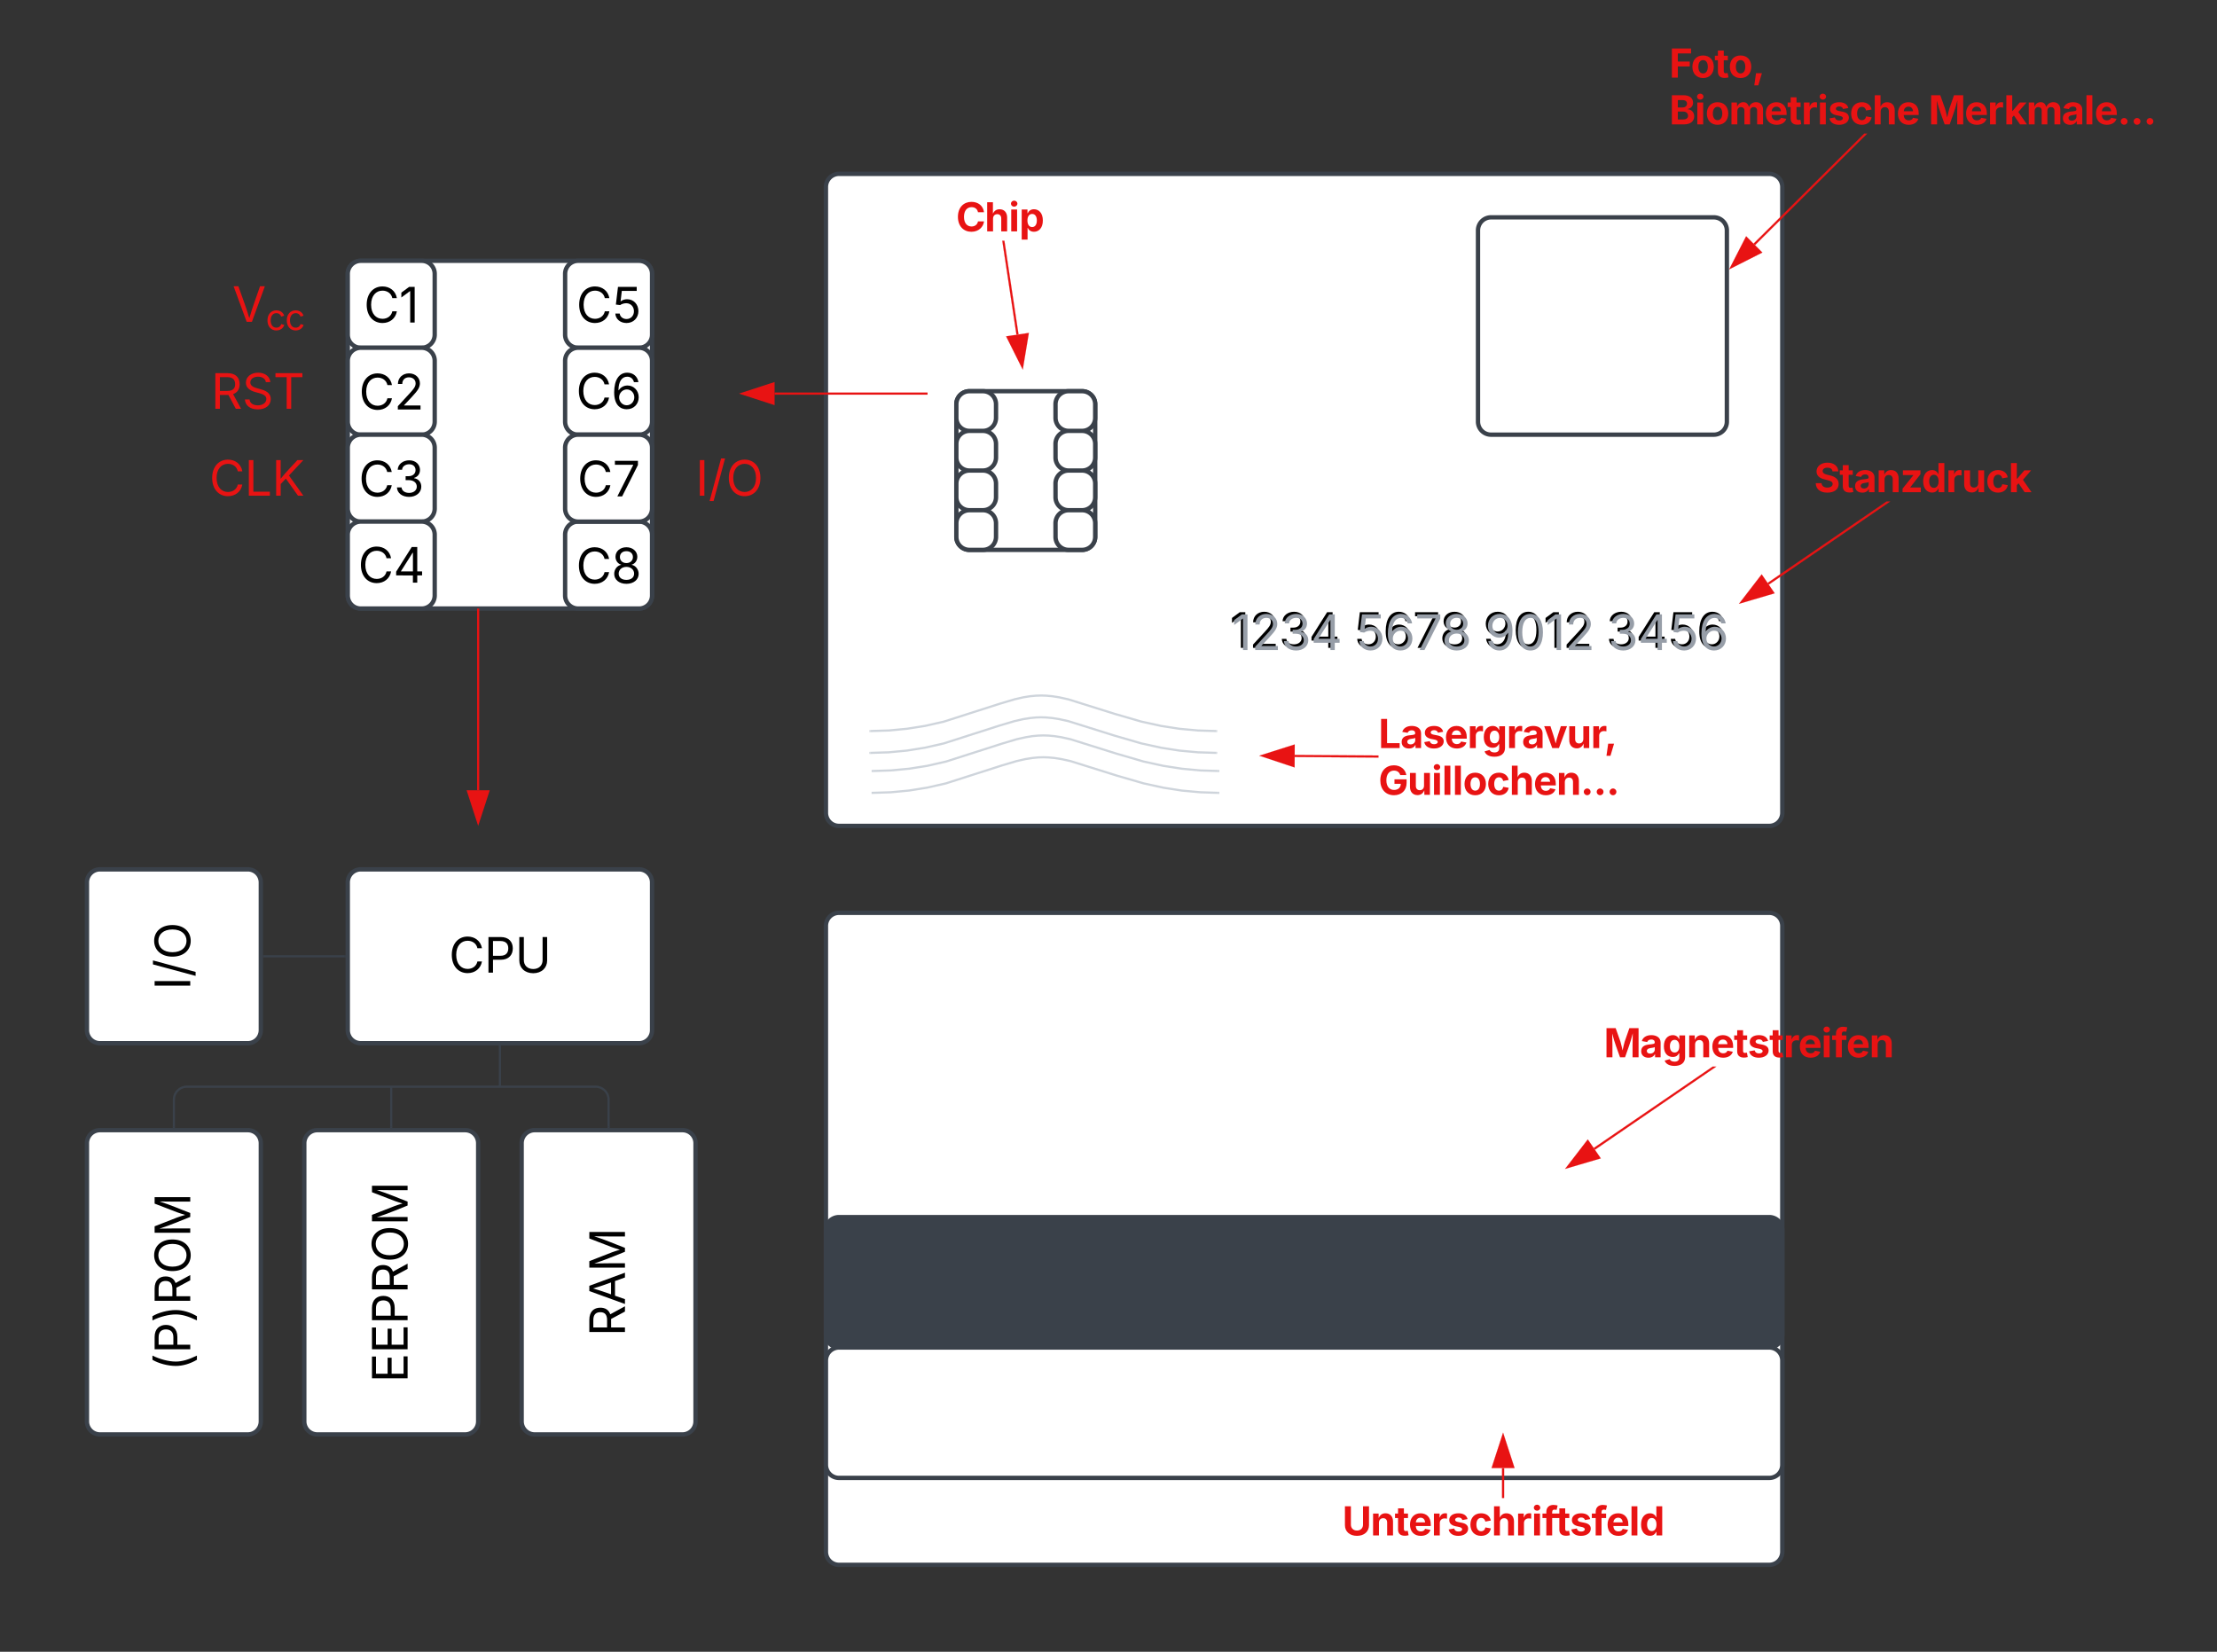 <svg xmlns="http://www.w3.org/2000/svg" xmlns:xlink="http://www.w3.org/1999/xlink" xmlns:lucid="lucid" width="1020" height="760"><rect width="100%" height="100%" fill="#333333" stroke="none"/><g transform="translate(1520 60)" lucid:page-tab-id="0_0"><path d="M-1520-54a6 6 0 0 1 6-6h1008a6 6 0 0 1 6 6v748a6 6 0 0 1-6 6h-1008a6 6 0 0 1-6-6z" stroke="#000" stroke-opacity="0" stroke-width="2" fill-opacity="0"/><path d="M-1140 26a6 6 0 0 1 6-6h428a6 6 0 0 1 6 6v288a6 6 0 0 1-6 6h-428a6 6 0 0 1-6-6zM-1360 66a6 6 0 0 1 6-6h128a6 6 0 0 1 6 6v148a6 6 0 0 1-6 6h-128a6 6 0 0 1-6-6z" stroke="#3a414a" stroke-width="2" fill="#fff"/><path d="M-1360 66a6 6 0 0 1 6-6h28a6 6 0 0 1 6 6v28a6 6 0 0 1-6 6h-28a6 6 0 0 1-6-6z" stroke="#3a414a" stroke-width="2" fill="#fff"/><use xlink:href="#a" transform="matrix(1,0,0,1,-1355,65) translate(2.364 23.403)"/><path d="M-1360 106a6 6 0 0 1 6-6h28a6 6 0 0 1 6 6v28a6 6 0 0 1-6 6h-28a6 6 0 0 1-6-6z" stroke="#3a414a" stroke-width="2" fill="#fff"/><use xlink:href="#b" transform="matrix(1,0,0,1,-1355,105) translate(0.107 23.403)"/><path d="M-1360 146a6 6 0 0 1 6-6h28a6 6 0 0 1 6 6v28a6 6 0 0 1-6 6h-28a6 6 0 0 1-6-6z" stroke="#3a414a" stroke-width="2" fill="#fff"/><use xlink:href="#c" transform="matrix(1,0,0,1,-1355,145) translate(0.021 23.403)"/><path d="M-1360 186a6 6 0 0 1 6-6h28a6 6 0 0 1 6 6v28a6 6 0 0 1-6 6h-28a6 6 0 0 1-6-6z" stroke="#3a414a" stroke-width="2" fill="#fff"/><use xlink:href="#d" transform="matrix(1,0,0,1,-1355,185) translate(-0.294 23.084)"/><path d="M-1260 66a6 6 0 0 1 6-6h28a6 6 0 0 1 6 6v28a6 6 0 0 1-6 6h-28a6 6 0 0 1-6-6z" stroke="#3a414a" stroke-width="2" fill="#fff"/><use xlink:href="#e" transform="matrix(1,0,0,1,-1255,65) translate(0.129 23.403)"/><path d="M-1260 186a6 6 0 0 1 6-6h28a6 6 0 0 1 6 6v28a6 6 0 0 1-6 6h-28a6 6 0 0 1-6-6z" stroke="#3a414a" stroke-width="2" fill="#fff"/><use xlink:href="#f" transform="matrix(1,0,0,1,-1255,185) translate(0.01 23.403)"/><path d="M-1260 106a6 6 0 0 1 6-6h28a6 6 0 0 1 6 6v28a6 6 0 0 1-6 6h-28a6 6 0 0 1-6-6z" stroke="#3a414a" stroke-width="2" fill="#fff"/><use xlink:href="#g" transform="matrix(1,0,0,1,-1255,105) translate(-0.007 23.084)"/><path d="M-1260 146a6 6 0 0 1 6-6h28a6 6 0 0 1 6 6v28a6 6 0 0 1-6 6h-28a6 6 0 0 1-6-6z" stroke="#3a414a" stroke-width="2" fill="#fff"/><use xlink:href="#h" transform="matrix(1,0,0,1,-1255,145) translate(0.596 23.403)"/><path d="M-840 46a6 6 0 0 1 6-6h102.5a6 6 0 0 1 6 6v88a6 6 0 0 1-6 6H-834a6 6 0 0 1-6-6z" stroke="#3a414a" stroke-width="2" fill="#fff"/><path d="M-960 206a6 6 0 0 1 6-6h228a6 6 0 0 1 6 6v48a6 6 0 0 1-6 6h-228a6 6 0 0 1-6-6z" fill="none"/><use xlink:href="#i" transform="matrix(1,0,0,1,-960,200) translate(5.758 38.084)"/><use xlink:href="#j" transform="matrix(1,0,0,1,-960,200) translate(62.681 38.084)"/><use xlink:href="#k" transform="matrix(1,0,0,1,-960,200) translate(122.23 38.084)"/><use xlink:href="#l" transform="matrix(1,0,0,1,-960,200) translate(178.87 38.084)"/><path d="M-960.5 276.36l-8.3-.25-8.47-.78-8.5-1.32-9.13-2-12.4-3.6-21.12-6.62-4.27-.95-3.22-.5-2.7-.25-2.36-.08-2.4.08-2.7.25-3.12.5-4.04.93-6.95 2.07-25.6 8.2-8.64 1.96-8.23 1.3-8.4.8-8.42.26" stroke="#ced4db" stroke-linejoin="round" fill="none"/><path d="M-960.5 276.36l.5.02M-1119.48 276.38h-.5" stroke="#ced4db" fill="none"/><path d="M-959.5 294.74l-8.3-.25-8.47-.8-8.5-1.32-9.13-2-12.4-3.6-21.12-6.62-4.27-.95-3.22-.5-2.7-.25-2.36-.07-2.4.08-2.7.25-3.12.52-4.04.9-6.95 2.08-25.6 8.2-8.64 1.97-8.23 1.3-8.4.8-8.42.27" stroke="#ced4db" stroke-linejoin="round" fill="none"/><path d="M-959.5 294.74l.5.02M-1118.48 294.76h-.5" stroke="#ced4db" fill="none"/><path d="M-960.5 286.4l-8.3-.25-8.48-.78-8.5-1.33-9.13-2-12.42-3.6-21.1-6.62-4.28-.95-3.23-.5-2.7-.25-2.36-.08-2.4.08-2.68.26-3.13.5-4.05.92-6.96 2.07-25.6 8.2-8.65 1.96-8.23 1.32-8.4.8-8.42.26" stroke="#ced4db" stroke-linejoin="round" fill="none"/><path d="M-960.5 286.4l.5.02M-1119.5 286.42h-.5" stroke="#ced4db" fill="none"/><path d="M-959.5 304.8l-8.3-.27-8.48-.78-8.5-1.33-9.13-2-12.42-3.6-21.1-6.62-4.28-.95-3.23-.5-2.7-.25-2.36-.08-2.4.08-2.68.26-3.13.5-4.05.92-6.96 2.07-25.6 8.2-8.65 1.96-8.23 1.32-8.4.8-8.42.27" stroke="#ced4db" stroke-linejoin="round" fill="none"/><path d="M-959.5 304.8h.5M-1118.5 304.8h-.5" stroke="#ced4db" fill="none"/><path d="M-1140 366a6 6 0 0 1 6-6h428a6 6 0 0 1 6 6v288a6 6 0 0 1-6 6h-428a6 6 0 0 1-6-6z" stroke="#3a414a" stroke-width="2" fill="#fff"/><path d="M-1140 506a6 6 0 0 1 6-6h428a6 6 0 0 1 6 6v48a6 6 0 0 1-6 6h-428a6 6 0 0 1-6-6z" stroke="#3a414a" stroke-width="2" fill="#3a414a"/><path d="M-1140 566a6 6 0 0 1 6-6h428a6 6 0 0 1 6 6v48a6 6 0 0 1-6 6h-428a6 6 0 0 1-6-6z" stroke="#3a414a" stroke-width="2" fill="#fff"/><path d="M-712.54 52.77l-.68-.67 50.9-50.6h1.35z" stroke="#e81313" stroke-width=".05" fill="#e81313"/><path stroke="#e81313" stroke-width=".05" fill="#e81313"/><path d="M-709.97 56.08l-13.38 6.77 6.85-13.35z" fill="#e81313"/><path d="M-709.17 56.2l-15.27 7.73 7.8-15.23zm-13.1 5.56l11.5-5.8-5.6-5.66z" stroke="#e81313" stroke-width=".05" fill="#e81313"/><use xlink:href="#m" transform="matrix(1,0,0,1,-752.014,-41.51) translate(0 17.222)"/><use xlink:href="#n" transform="matrix(1,0,0,1,-752.014,-41.51) translate(0 38.733)"/><use xlink:href="#o" transform="matrix(1,0,0,1,-752.014,-41.51) translate(119.28 38.733)"/><path d="M-706.2 209l-.55-.8 54.7-37.44h1.68z" stroke="#e81313" stroke-width=".05" fill="#e81313"/><path stroke="#e81313" stroke-width=".05" fill="#e81313"/><path d="M-704.27 212.7l-14.4 4.25 9.16-11.9z" fill="#e81313"/><path d="M-703.5 212.98l-16.43 4.84 10.44-13.56zm-13.9 3.1l12.36-3.64-4.5-6.57z" stroke="#e81313" stroke-width=".05" fill="#e81313"/><use xlink:href="#p" transform="matrix(1,0,0,1,-685.37,149.245) translate(0 17.222)"/><path d="M-1051.4 93.87l-.94.14-6.52-43.24h.96z" stroke="#e81313" stroke-width=".05" fill="#e81313"/><path stroke="#e81313" stroke-width=".05" fill="#e81313"/><path d="M-1049.68 108.54l-6.7-13.42 9.16-1.38z" fill="#e81313"/><path d="M-1049.45 110.06l-7.65-15.3 10.46-1.58zm-6.22-14.56l5.77 11.52 2.1-12.7z" stroke="#e81313" stroke-width=".05" fill="#e81313"/><use xlink:href="#q" transform="matrix(1,0,0,1,-1080.122,29.245) translate(0 17.222)"/><path d="M-885.8 287.62v.95l-38.53-.27v-.95z" stroke="#e81313" stroke-width=".05" fill="#e81313"/><path stroke="#e81313" stroke-width=".05" fill="#e81313"/><path d="M-924.86 292.45l-14.23-4.73 14.3-4.54z" fill="#e81313"/><path d="M-924.38 293.1l-16.24-5.4 16.3-5.17zm-13.17-5.37l12.22 4.07.06-7.97z" stroke="#e81313" stroke-width=".05" fill="#e81313"/><use xlink:href="#r" transform="matrix(1,0,0,1,-885.793,266.978) translate(0 17.222)"/><use xlink:href="#s" transform="matrix(1,0,0,1,-885.793,266.978) translate(0 38.733)"/><path d="M-786.2 469l-.55-.8 54.7-37.44h1.68z" stroke="#e81313" stroke-width=".05" fill="#e81313"/><path stroke="#e81313" stroke-width=".05" fill="#e81313"/><path d="M-784.27 472.7l-14.4 4.25 9.16-11.9z" fill="#e81313"/><path d="M-783.5 472.98l-16.43 4.84 10.44-13.56zm-13.9 3.1l12.36-3.64-4.5-6.57z" stroke="#e81313" stroke-width=".05" fill="#e81313"/><use xlink:href="#t" transform="matrix(1,0,0,1,-782.093,409.245) translate(0 17.222)"/><path d="M-828 629.25h-.94V615.5h.95z" stroke="#e81313" stroke-width=".05" fill="#e81313"/><path stroke="#e81313" stroke-width=".05" fill="#e81313"/><path d="M-823.83 615h-9.27l4.63-14.28z" fill="#e81313"/><path d="M-823.18 615.46h-10.58l5.3-16.28zm-9.27-.95h7.96l-3.97-12.24z" stroke="#e81313" stroke-width=".05" fill="#e81313"/><use xlink:href="#u" transform="matrix(1,0,0,1,-902.435,629.245) translate(0 17.222)"/><path d="M-959 207a6 6 0 0 1 6-6h228a6 6 0 0 1 6 6v48a6 6 0 0 1-6 6h-228a6 6 0 0 1-6-6z" fill="none"/><use xlink:href="#v" transform="matrix(1,0,0,1,-959,201) translate(5.758 38.084)"/><use xlink:href="#w" transform="matrix(1,0,0,1,-959,201) translate(62.681 38.084)"/><use xlink:href="#x" transform="matrix(1,0,0,1,-959,201) translate(122.23 38.084)"/><use xlink:href="#y" transform="matrix(1,0,0,1,-959,201) translate(178.87 38.084)"/><path d="M-1500 66a6 6 0 0 1 6-6h108a6 6 0 0 1 6 6v28a6 6 0 0 1-6 6h-108a6 6 0 0 1-6-6z" fill="none"/><use xlink:href="#z" transform="matrix(1,0,0,1,-1500,60) translate(86.895 28.084)"/><path d="M-1500 106a6 6 0 0 1 6-6h108a6 6 0 0 1 6 6v28a6 6 0 0 1-6 6h-108a6 6 0 0 1-6-6z" fill="none"/><use xlink:href="#A" transform="matrix(1,0,0,1,-1500,100) translate(77.096 28.084)"/><path d="M-1500 146a6 6 0 0 1 6-6h108a6 6 0 0 1 6 6v28a6 6 0 0 1-6 6h-108a6 6 0 0 1-6-6z" fill="none"/><use xlink:href="#B" transform="matrix(1,0,0,1,-1500,140) translate(76.272 28.084)"/><path d="M-1200 146a6 6 0 0 1 6-6h28a6 6 0 0 1 6 6v28a6 6 0 0 1-6 6h-28a6 6 0 0 1-6-6z" fill="none"/><use xlink:href="#C" transform="matrix(1,0,0,1,-1200,140) translate(0 28.084)"/><path d="M-1300 220.5v83.12M-1300 220.5v-.5" stroke="#e81313" fill="none"/><path d="M-1300 318.38l-4.63-14.26h9.27z" stroke="#e81313" fill="#e81313"/><path d="M-1360 346a6 6 0 0 1 6-6h128a6 6 0 0 1 6 6v68a6 6 0 0 1-6 6h-128a6 6 0 0 1-6-6z" stroke="#3a414a" stroke-width="2" fill="#fff"/><use xlink:href="#D" transform="matrix(1,0,0,1,-1348,352) translate(34.519 35.528)"/><path d="M-1474 420a6 6 0 0 1-6-6v-68a6 6 0 0 1 6-6h68a6 6 0 0 1 6 6v68a6 6 0 0 1-6 6z" stroke="#3a414a" stroke-width="2" fill="#fff"/><use xlink:href="#E" transform="matrix(6.123233995736766e-17,-1,1,6.123233995736766e-17,-1468,408) translate(12.516 35.528)"/><path d="M-1474 600a6 6 0 0 1-6-6V466a6 6 0 0 1 6-6h68a6 6 0 0 1 6 6v128a6 6 0 0 1-6 6z" stroke="#3a414a" stroke-width="2" fill="#fff"/><use xlink:href="#F" transform="matrix(6.123233995736766e-17,-1,1,6.123233995736766e-17,-1468,588) translate(17.115 35.528)"/><path d="M-1374 600a6 6 0 0 1-6-6V466a6 6 0 0 1 6-6h68a6 6 0 0 1 6 6v128a6 6 0 0 1-6 6z" stroke="#3a414a" stroke-width="2" fill="#fff"/><use xlink:href="#G" transform="matrix(6.123233995736766e-17,-1,1,6.123233995736766e-17,-1368,588) translate(11.863 35.528)"/><path d="M-1274 600a6 6 0 0 1-6-6V466a6 6 0 0 1 6-6h68a6 6 0 0 1 6 6v128a6 6 0 0 1-6 6z" stroke="#3a414a" stroke-width="2" fill="#fff"/><use xlink:href="#H" transform="matrix(6.123233995736766e-17,-1,1,6.123233995736766e-17,-1268,588) translate(33.146 35.528)"/><path d="M-1398.5 380h37" stroke="#3a414a" fill="none"/><path d="M-1398.5 380.48h-.5v-.96h.5zM-1361 380.48h-.5v-.96h.5z" stroke="#3a414a" stroke-width=".05" fill="#3a414a"/><path d="M-1440 458.5V446a6 6 0 0 1 6-6h188a6 6 0 0 1 6 6v12.5" stroke="#3a414a" fill="none"/><path d="M-1439.53 459h-.94v-.5h.94zM-1239.53 459h-.94v-.5h.94z" stroke="#3a414a" stroke-width=".05" fill="#3a414a"/><path d="M-1340 458.5v-18" stroke="#3a414a" fill="none"/><path d="M-1339.53 459h-.94v-.5h.94z" stroke="#3a414a" stroke-width=".05" fill="#3a414a"/><path d="M-1340 440.5v-.5M-1290 421.5v18" stroke="#3a414a" fill="none"/><path d="M-1289.53 421.5h-.94v-.5h.94z" stroke="#3a414a" stroke-width=".05" fill="#3a414a"/><path d="M-1290 439.5v.5" stroke="#3a414a" fill="none"/><path d="M-1093.74 121.1h-69.88M-1093.75 121.1h.5" stroke="#e81313" fill="none"/><path d="M-1178.38 121.1l14.26-4.64v9.27z" stroke="#e81313" fill="#e81313"/><path d="M-1080 126a6 6 0 0 1 6-6h51.88a6 6 0 0 1 6 6v61a6 6 0 0 1-6 6H-1074a6 6 0 0 1-6-6z" stroke="#3a414a" stroke-width="2" fill="#fff"/><path d="M-1080 126a6 6 0 0 1 6-6h6.25a6 6 0 0 1 6 6v6.25a6 6 0 0 1-6 6h-6.25a6 6 0 0 1-6-6zM-1080 144.25a6 6 0 0 1 6-6h6.25a6 6 0 0 1 6 6v6.25a6 6 0 0 1-6 6h-6.25a6 6 0 0 1-6-6zM-1080 162.5a6 6 0 0 1 6-6h6.25a6 6 0 0 1 6 6v6.25a6 6 0 0 1-6 6h-6.25a6 6 0 0 1-6-6zM-1080 180.75a6 6 0 0 1 6-6h6.25a6 6 0 0 1 6 6V187a6 6 0 0 1-6 6h-6.25a6 6 0 0 1-6-6zM-1034.38 126a6 6 0 0 1 6-6h6.26a6 6 0 0 1 6 6v6.25a6 6 0 0 1-6 6h-6.25a6 6 0 0 1-6-6zM-1034.38 180.75a6 6 0 0 1 6-6h6.26a6 6 0 0 1 6 6V187a6 6 0 0 1-6 6h-6.25a6 6 0 0 1-6-6zM-1034.38 144.25a6 6 0 0 1 6-6h6.26a6 6 0 0 1 6 6v6.25a6 6 0 0 1-6 6h-6.25a6 6 0 0 1-6-6zM-1034.38 162.5a6 6 0 0 1 6-6h6.26a6 6 0 0 1 6 6v6.25a6 6 0 0 1-6 6h-6.25a6 6 0 0 1-6-6z" stroke="#3a414a" stroke-width="2" fill="#fff"/><defs><path d="M783 20c-382 0-661-292-661-764 0-473 279-766 661-766 302 0 548 182 601 489h-190c-42-204-217-313-411-313-268 0-476 208-476 590 0 381 209 588 476 588 195 0 369-110 411-313h190c-52 303-296 489-601 489" id="I"/><path d="M653-1490V0H466v-1314h-10L96-1047v-204l324-239h233" id="J"/><g id="a"><use transform="matrix(0.011,0,0,0.011,0,0)" xlink:href="#I"/><use transform="matrix(0.011,0,0,0.011,16.233,0)" xlink:href="#J"/></g><path d="M154 0v-137l495-537c165-179 249-281 249-418 0-156-121-253-280-253-170 0-278 110-278 278H158c0-264 200-443 465-443 266 0 455 183 455 416 0 161-73 288-336 568L416-179v12h687V0H154" id="K"/><g id="b"><use transform="matrix(0.011,0,0,0.011,0,0)" xlink:href="#I"/><use transform="matrix(0.011,0,0,0.011,16.233,0)" xlink:href="#K"/></g><path d="M635 20c-292 0-500-160-510-396h192c11 142 145 229 315 229 187 0 323-105 323-260 0-161-125-274-346-274H488v-165h121c174 0 294-100 294-254 0-148-104-245-266-245-152 0-291 85-297 230H157c8-234 222-395 484-395 278 0 448 188 448 400 0 168-95 291-247 336v12c190 31 301 169 301 357 0 244-216 425-508 425" id="L"/><g id="c"><use transform="matrix(0.011,0,0,0.011,0,0)" xlink:href="#I"/><use transform="matrix(0.011,0,0,0.011,16.233,0)" xlink:href="#L"/></g><path d="M120-303v-155l652-1032h231v1020h202v167h-202V0H821v-303H120zm702-167v-782h-12L323-482v12h499" id="M"/><g id="d"><use transform="matrix(0.011,0,0,0.011,0,0)" xlink:href="#I"/><use transform="matrix(0.011,0,0,0.011,16.233,0)" xlink:href="#M"/></g><path d="M626 20c-262 0-458-168-468-396h184c12 133 134 229 284 229 180 0 311-137 311-326 0-192-136-335-323-335-92 0-196 33-255 78l-178-22 88-738h784v167H429l-51 435h8c61-51 160-87 263-87 273 0 474 211 474 499 0 286-210 496-497 496" id="N"/><g id="e"><use transform="matrix(0.011,0,0,0.011,0,0)" xlink:href="#I"/><use transform="matrix(0.011,0,0,0.011,16.233,0)" xlink:href="#N"/></g><path d="M633 20c-303 0-511-173-511-416 0-188 124-348 291-378v-8c-145-37-237-174-237-332 0-227 192-396 457-396 261 0 456 169 456 396 0 158-94 295-235 332v8c162 30 291 190 291 378 0 243-212 416-512 416zm0-165c197 0 322-103 322-261 0-165-138-283-322-283-188 0-324 118-324 283 0 158 123 261 324 261zm0-703c157 0 272-101 272-252 0-149-110-246-272-246-165 0-273 97-273 246 0 151 112 252 273 252" id="O"/><g id="f"><use transform="matrix(0.011,0,0,0.011,0,0)" xlink:href="#I"/><use transform="matrix(0.011,0,0,0.011,16.233,0)" xlink:href="#O"/></g><path d="M646 20c-249 0-524-159-524-708 0-524 209-822 547-822 250 0 431 161 467 395H950c-33-129-126-227-281-227-229 0-367 208-367 566h12c80-124 212-198 367-198 255 0 467 205 467 493 0 278-198 501-502 501zm0-167c179 0 318-148 318-334 0-182-133-328-313-328-181 0-322 156-322 330 0 176 134 332 317 332" id="P"/><g id="g"><use transform="matrix(0.011,0,0,0.011,0,0)" xlink:href="#I"/><use transform="matrix(0.011,0,0,0.011,16.233,0)" xlink:href="#P"/></g><path d="M200 0l662-1311v-12H98v-167h963v177L400 0H200" id="Q"/><g id="h"><use transform="matrix(0.011,0,0,0.011,0,0)" xlink:href="#I"/><use transform="matrix(0.011,0,0,0.011,16.233,0)" xlink:href="#Q"/></g><g id="i"><use transform="matrix(0.011,0,0,0.011,0,0)" xlink:href="#J"/><use transform="matrix(0.011,0,0,0.011,9.039,0)" xlink:href="#K"/><use transform="matrix(0.011,0,0,0.011,22.591,0)" xlink:href="#L"/><use transform="matrix(0.011,0,0,0.011,36.317,0)" xlink:href="#M"/></g><g id="j"><use transform="matrix(0.011,0,0,0.011,0,0)" xlink:href="#N"/><use transform="matrix(0.011,0,0,0.011,13.509,0)" xlink:href="#P"/><use transform="matrix(0.011,0,0,0.011,27.289,0)" xlink:href="#Q"/><use transform="matrix(0.011,0,0,0.011,39.551,0)" xlink:href="#O"/></g><path d="M603 20c-253 0-434-161-469-399h188c31 132 124 231 281 231 227 0 367-207 367-568h-12c-80 122-211 199-367 199-257 0-469-206-469-493 0-278 200-505 506-500 245 4 520 158 520 706 0 527-208 824-545 824zm16-703c181 0 324-157 324-332 0-171-135-328-318-328-180 0-317 148-317 332 0 183 131 328 311 328" id="R"/><path d="M646 20c-332 0-524-278-524-764 0-483 194-766 524-766s524 283 524 766c0 485-191 764-524 764zm0-166c218 0 341-220 341-598 0-380-123-601-341-601s-341 222-341 601c0 378 123 598 341 598" id="S"/><g id="k"><use transform="matrix(0.011,0,0,0.011,0,0)" xlink:href="#R"/><use transform="matrix(0.011,0,0,0.011,13.78,0)" xlink:href="#S"/><use transform="matrix(0.011,0,0,0.011,27.799,0)" xlink:href="#J"/><use transform="matrix(0.011,0,0,0.011,36.838,0)" xlink:href="#K"/></g><g id="l"><use transform="matrix(0.011,0,0,0.011,0,0)" xlink:href="#L"/><use transform="matrix(0.011,0,0,0.011,13.726,0)" xlink:href="#M"/><use transform="matrix(0.011,0,0,0.011,28.082,0)" xlink:href="#N"/><use transform="matrix(0.011,0,0,0.011,41.591,0)" xlink:href="#P"/></g><path fill="#e81313" d="M135 0v-1490h980v253H440v416h609v249H440V0H135" id="T"/><path fill="#e81313" d="M628 22C291 22 81-210 81-554c0-346 210-578 547-578 336 0 547 232 547 578 0 344-211 576-547 576zm0-236c160 0 242-146 242-341 0-197-82-341-242-341S387-753 387-555c0 195 81 341 241 341" id="U"/><path fill="#e81313" d="M683-1118v229H474v562c0 71 29 104 102 104 23 0 73-7 95-13l43 225C647 9 580 16 520 16 296 16 174-96 174-301v-588H20v-229h154v-266h300v266h209" id="V"/><path fill="#e81313" d="M119 395l88-620h300L323 395H119" id="W"/><g id="m"><use transform="matrix(0.009,0,0,0.009,0,0)" xlink:href="#T"/><use transform="matrix(0.009,0,0,0.009,9.922,0)" xlink:href="#U"/><use transform="matrix(0.009,0,0,0.009,20.825,0)" xlink:href="#V"/><use transform="matrix(0.009,0,0,0.009,27.161,0)" xlink:href="#U"/><use transform="matrix(0.009,0,0,0.009,38.064,0)" xlink:href="#W"/></g><path fill="#e81313" d="M135 0v-1490h591c327 0 492 160 492 383 0 177-115 286-268 320v15c168 8 326 140 326 361 0 236-176 411-512 411H135zm305-251h264c179 0 258-76 258-189 0-125-97-215-250-215H440v404zm0-613h241c131 0 228-74 228-194 0-109-79-183-222-183H440v377" id="X"/><path fill="#e81313" d="M128 0v-1118h300V0H128zm150-1264c-91 0-165-68-165-154 0-85 74-154 165-154 90 0 165 69 165 154 0 86-75 154-165 154" id="Y"/><path fill="#e81313" d="M128 0v-1118h278l12 217c60-163 185-234 319-234 143 0 236 81 288 251 63-172 205-251 359-251 205 0 357 138 357 381V0h-301v-697c0-126-76-187-177-187-114 0-184 79-184 196V0H789v-705c0-109-72-179-174-179-106 0-187 74-187 208V0H128" id="Z"/><path fill="#e81313" d="M633 22C291 22 81-200 81-553c0-345 210-579 537-579 292 0 525 185 525 567v84H378c7 183 109 277 260 277 105 0 184-46 216-132l272 51C1071-99 893 22 633 22zM380-669h474c-15-146-94-237-233-237-143 0-229 99-241 237" id="aa"/><path fill="#e81313" d="M128 0v-1118h290v195h12c54-169 184-238 367-200v268c-27-8-86-15-130-15-138 0-239 95-239 234V0H128" id="ab"/><path fill="#e81313" d="M572 22C302 22 117-98 78-306l279-48c29 105 101 156 224 156 114 0 185-48 185-115 0-118-228-130-337-155-215-49-322-150-322-317 0-215 187-347 470-347 265 0 424 116 466 298l-266 47c-24-76-87-130-196-130-98 0-174 46-174 113 0 56 38 95 144 117l201 40c216 44 320 143 320 302 0 220-207 367-500 367" id="ac"/><path fill="#e81313" d="M628 22C291 22 81-210 81-554c0-346 210-578 547-578 265 0 455 142 497 372l-279 52c-25-116-99-188-215-188-160 0-244 139-244 341 0 200 84 341 244 341 116 0 193-74 217-195l279 51C1085-123 896 22 628 22" id="ad"/><path fill="#e81313" d="M428-647V0H128v-1490h294v586c65-146 175-228 341-228 232 0 385 159 385 421V0H847v-659c0-139-76-222-202-222-128 0-217 86-217 234" id="ae"/><g id="n"><use transform="matrix(0.009,0,0,0.009,0,0)" xlink:href="#X"/><use transform="matrix(0.009,0,0,0.009,11.762,0)" xlink:href="#Y"/><use transform="matrix(0.009,0,0,0.009,16.58,0)" xlink:href="#U"/><use transform="matrix(0.009,0,0,0.009,27.483,0)" xlink:href="#Z"/><use transform="matrix(0.009,0,0,0.009,43.707,0)" xlink:href="#aa"/><use transform="matrix(0.009,0,0,0.009,54.297,0)" xlink:href="#V"/><use transform="matrix(0.009,0,0,0.009,60.807,0)" xlink:href="#ab"/><use transform="matrix(0.009,0,0,0.009,68.177,0)" xlink:href="#Y"/><use transform="matrix(0.009,0,0,0.009,72.995,0)" xlink:href="#ac"/><use transform="matrix(0.009,0,0,0.009,82.951,0)" xlink:href="#ad"/><use transform="matrix(0.009,0,0,0.009,93.411,0)" xlink:href="#ae"/><use transform="matrix(0.009,0,0,0.009,104.479,0)" xlink:href="#aa"/></g><path fill="#e81313" d="M135 0v-1490h468l242 684c30 94 76 293 111 455 34-161 80-360 110-455l238-684h470V0h-307c0-447-3-765 11-1227-122 503-246 788-395 1227H826C676-435 552-717 427-1215c15 453 11 775 11 1215H135" id="af"/><path fill="#e81313" d="M128 0v-1490h300v802h17l366-430h347L740-633 1179 0H826L514-456l-86 97V0H128" id="ag"/><path fill="#e81313" d="M440 22C227 22 68-92 68-313c0-250 202-322 422-343 195-21 271-24 271-105 0-95-63-149-175-149-116 0-187 57-211 129l-275-46c57-194 237-305 487-305 240 0 474 108 474 379V0H777v-155h-10C713-51 605 22 440 22zm85-211c140 0 238-93 238-211v-121c-37 26-156 42-222 51-111 16-185 59-185 149 0 87 70 132 169 132" id="ah"/><path fill="#e81313" d="M428-1490V0H128v-1490h300" id="ai"/><path fill="#e81313" d="M342 19c-98 0-173-75-173-172s75-172 173-172 173 75 173 172S440 19 342 19" id="aj"/><g id="o"><use transform="matrix(0.009,0,0,0.009,0,0)" xlink:href="#af"/><use transform="matrix(0.009,0,0,0.009,16.562,0)" xlink:href="#aa"/><use transform="matrix(0.009,0,0,0.009,27.153,0)" xlink:href="#ab"/><use transform="matrix(0.009,0,0,0.009,34.67,0)" xlink:href="#ag"/><use transform="matrix(0.009,0,0,0.009,44.983,0)" xlink:href="#Z"/><use transform="matrix(0.009,0,0,0.009,61.207,0)" xlink:href="#ah"/><use transform="matrix(0.009,0,0,0.009,71.528,0)" xlink:href="#ai"/><use transform="matrix(0.009,0,0,0.009,76.345,0)" xlink:href="#aa"/><use transform="matrix(0.009,0,0,0.009,86.936,0)" xlink:href="#aj"/><use transform="matrix(0.009,0,0,0.009,92.873,0)" xlink:href="#aj"/><use transform="matrix(0.009,0,0,0.009,98.811,0)" xlink:href="#aj"/></g><path fill="#e81313" d="M681 22C323 22 94-145 85-462h297c10 151 131 226 296 226 163 0 271-77 271-190 0-102-95-149-257-189l-164-41c-252-61-403-188-403-405 0-269 236-449 560-449 330 0 546 183 551 445H941c-11-119-106-188-259-188-156 0-244 72-244 172-3 156 226 185 373 221 250 61 445 186 445 436 0 271-213 446-575 446" id="ak"/><path fill="#e81313" d="M428-647V0H128v-1118h283l4 231c63-156 176-245 348-245 232 0 384 159 384 421V0H847v-659c0-139-76-222-202-222-128 0-217 86-217 234" id="al"/><path fill="#e81313" d="M120 0v-182l551-686v-8H137v-242h897v199L514-250v8h539V0H120" id="am"/><path fill="#e81313" d="M537 19C279 19 81-185 81-557c0-382 206-575 454-575 190 0 278 113 318 202h10v-560h300V0H868v-179h-15C812-89 719 19 537 19zm92-241c153 0 240-134 240-336 0-203-86-334-240-334-158 0-240 138-240 334 0 197 84 336 240 336" id="an"/><path fill="#e81313" d="M513 14c-232 0-385-159-385-421v-711h300v659c0 139 76 222 202 222 127 0 217-86 217-234v-647h301V0H864l-4-232C797-74 683 14 513 14" id="ao"/><g id="p"><use transform="matrix(0.009,0,0,0.009,0,0)" xlink:href="#ak"/><use transform="matrix(0.009,0,0,0.009,11.641,0)" xlink:href="#V"/><use transform="matrix(0.009,0,0,0.009,18.238,0)" xlink:href="#ah"/><use transform="matrix(0.009,0,0,0.009,28.559,0)" xlink:href="#al"/><use transform="matrix(0.009,0,0,0.009,39.627,0)" xlink:href="#am"/><use transform="matrix(0.009,0,0,0.009,49.453,0)" xlink:href="#an"/><use transform="matrix(0.009,0,0,0.009,60.66,0)" xlink:href="#ab"/><use transform="matrix(0.009,0,0,0.009,67.899,0)" xlink:href="#ao"/><use transform="matrix(0.009,0,0,0.009,78.967,0)" xlink:href="#ad"/><use transform="matrix(0.009,0,0,0.009,89.427,0)" xlink:href="#ag"/></g><path fill="#e81313" d="M786 20C389 20 94-260 94-744c0-487 299-766 692-766 339 0 597 194 641 529h-309c-28-162-156-258-326-258-233 0-388 179-388 495 0 323 157 493 387 493 170 0 298-97 328-259h309c-34 277-266 530-642 530" id="ap"/><path fill="#e81313" d="M128 418v-1536h295v188h14c41-89 129-202 319-202 248 0 453 193 453 575 0 372-197 576-455 576-183 0-275-108-317-198h-9v597H128zm534-640c156 0 240-139 240-336 0-196-83-334-240-334-154 0-241 131-241 334 0 202 88 336 241 336" id="aq"/><g id="q"><use transform="matrix(0.009,0,0,0.009,0,0)" xlink:href="#ap"/><use transform="matrix(0.009,0,0,0.009,13.151,0)" xlink:href="#ae"/><use transform="matrix(0.009,0,0,0.009,24.219,0)" xlink:href="#Y"/><use transform="matrix(0.009,0,0,0.009,29.036,0)" xlink:href="#aq"/></g><path fill="#e81313" d="M135 0v-1490h305v1237h643V0H135" id="ar"/><path fill="#e81313" d="M625 442c-280 0-454-114-503-274l258-72c28 63 97 128 243 128 153 0 246-69 246-216v-206h-23C805-108 717-16 536-16 284-16 81-191 81-561c0-378 208-571 456-571 188 0 280 113 321 202h13v-188h295V-9c0 303-226 451-541 451zm5-686c153 0 240-119 240-319 0-198-86-329-240-329-158 0-241 137-241 329 0 195 85 319 241 319" id="as"/><path fill="#e81313" d="M443 0L31-1118h319c90 293 199 572 268 885 66-313 175-593 264-885h315L784 0H443" id="at"/><g id="r"><use transform="matrix(0.009,0,0,0.009,0,0)" xlink:href="#ar"/><use transform="matrix(0.009,0,0,0.009,10.052,0)" xlink:href="#ah"/><use transform="matrix(0.009,0,0,0.009,20.373,0)" xlink:href="#ac"/><use transform="matrix(0.009,0,0,0.009,30.33,0)" xlink:href="#aa"/><use transform="matrix(0.009,0,0,0.009,40.92,0)" xlink:href="#ab"/><use transform="matrix(0.009,0,0,0.009,47.726,0)" xlink:href="#as"/><use transform="matrix(0.009,0,0,0.009,58.958,0)" xlink:href="#ab"/><use transform="matrix(0.009,0,0,0.009,65.955,0)" xlink:href="#ah"/><use transform="matrix(0.009,0,0,0.009,75.972,0)" xlink:href="#at"/><use transform="matrix(0.009,0,0,0.009,86.632,0)" xlink:href="#ao"/><use transform="matrix(0.009,0,0,0.009,97.7,0)" xlink:href="#ab"/><use transform="matrix(0.009,0,0,0.009,103.828,0)" xlink:href="#W"/></g><path fill="#e81313" d="M795 20C377 20 94-272 94-743c0-483 302-767 694-767 335 0 593 206 635 500h-310c-42-142-154-229-320-229-230 0-389 177-389 493s154 495 393 495c212 0 340-120 345-311H818v-232h620v186c0 391-269 628-643 628" id="au"/><g id="s"><use transform="matrix(0.009,0,0,0.009,0,0)" xlink:href="#au"/><use transform="matrix(0.009,0,0,0.009,13.342,0)" xlink:href="#ao"/><use transform="matrix(0.009,0,0,0.009,24.41,0)" xlink:href="#Y"/><use transform="matrix(0.009,0,0,0.009,29.227,0)" xlink:href="#ai"/><use transform="matrix(0.009,0,0,0.009,34.045,0)" xlink:href="#ai"/><use transform="matrix(0.009,0,0,0.009,38.863,0)" xlink:href="#U"/><use transform="matrix(0.009,0,0,0.009,49.766,0)" xlink:href="#ad"/><use transform="matrix(0.009,0,0,0.009,60.226,0)" xlink:href="#ae"/><use transform="matrix(0.009,0,0,0.009,71.293,0)" xlink:href="#aa"/><use transform="matrix(0.009,0,0,0.009,81.884,0)" xlink:href="#al"/><use transform="matrix(0.009,0,0,0.009,92.951,0)" xlink:href="#aj"/><use transform="matrix(0.009,0,0,0.009,98.889,0)" xlink:href="#aj"/><use transform="matrix(0.009,0,0,0.009,104.826,0)" xlink:href="#aj"/></g><path fill="#e81313" d="M750-1118v229H516V0H217v-889H20v-229h197v-86c0-238 156-356 363-356 94 0 178 20 215 31l-54 226c-25-7-61-15-100-15-123-3-131 84-125 200h234" id="av"/><g id="t"><use transform="matrix(0.009,0,0,0.009,0,0)" xlink:href="#af"/><use transform="matrix(0.009,0,0,0.009,16.562,0)" xlink:href="#ah"/><use transform="matrix(0.009,0,0,0.009,26.884,0)" xlink:href="#as"/><use transform="matrix(0.009,0,0,0.009,38.116,0)" xlink:href="#al"/><use transform="matrix(0.009,0,0,0.009,49.184,0)" xlink:href="#aa"/><use transform="matrix(0.009,0,0,0.009,59.774,0)" xlink:href="#V"/><use transform="matrix(0.009,0,0,0.009,66.155,0)" xlink:href="#ac"/><use transform="matrix(0.009,0,0,0.009,76.111,0)" xlink:href="#V"/><use transform="matrix(0.009,0,0,0.009,82.622,0)" xlink:href="#ab"/><use transform="matrix(0.009,0,0,0.009,89.427,0)" xlink:href="#aa"/><use transform="matrix(0.009,0,0,0.009,100.017,0)" xlink:href="#Y"/><use transform="matrix(0.009,0,0,0.009,104.835,0)" xlink:href="#av"/><use transform="matrix(0.009,0,0,0.009,111.528,0)" xlink:href="#aa"/><use transform="matrix(0.009,0,0,0.009,122.118,0)" xlink:href="#al"/></g><path fill="#e81313" d="M750 21c-371 0-615-218-615-544v-967h305v942c0 174 123 299 310 299s309-125 309-299v-942h306v967c0 326-247 544-615 544" id="aw"/><g id="u"><use transform="matrix(0.009,0,0,0.009,0,0)" xlink:href="#aw"/><use transform="matrix(0.009,0,0,0.009,13.012,0)" xlink:href="#al"/><use transform="matrix(0.009,0,0,0.009,24.08,0)" xlink:href="#V"/><use transform="matrix(0.009,0,0,0.009,30.417,0)" xlink:href="#aa"/><use transform="matrix(0.009,0,0,0.009,41.007,0)" xlink:href="#ab"/><use transform="matrix(0.009,0,0,0.009,48.247,0)" xlink:href="#ac"/><use transform="matrix(0.009,0,0,0.009,58.203,0)" xlink:href="#ad"/><use transform="matrix(0.009,0,0,0.009,68.663,0)" xlink:href="#ae"/><use transform="matrix(0.009,0,0,0.009,79.731,0)" xlink:href="#ab"/><use transform="matrix(0.009,0,0,0.009,87.101,0)" xlink:href="#Y"/><use transform="matrix(0.009,0,0,0.009,91.918,0)" xlink:href="#av"/><use transform="matrix(0.009,0,0,0.009,98.29,0)" xlink:href="#V"/><use transform="matrix(0.009,0,0,0.009,104.67,0)" xlink:href="#ac"/><use transform="matrix(0.009,0,0,0.009,114.627,0)" xlink:href="#av"/><use transform="matrix(0.009,0,0,0.009,121.319,0)" xlink:href="#aa"/><use transform="matrix(0.009,0,0,0.009,131.91,0)" xlink:href="#ai"/><use transform="matrix(0.009,0,0,0.009,136.727,0)" xlink:href="#an"/></g><path fill="#979ea8" d="M653-1490V0H466v-1314h-10L96-1047v-204l324-239h233" id="ax"/><path fill="#979ea8" d="M154 0v-137l495-537c165-179 249-281 249-418 0-156-121-253-280-253-170 0-278 110-278 278H158c0-264 200-443 465-443 266 0 455 183 455 416 0 161-73 288-336 568L416-179v12h687V0H154" id="ay"/><path fill="#979ea8" d="M635 20c-292 0-500-160-510-396h192c11 142 145 229 315 229 187 0 323-105 323-260 0-161-125-274-346-274H488v-165h121c174 0 294-100 294-254 0-148-104-245-266-245-152 0-291 85-297 230H157c8-234 222-395 484-395 278 0 448 188 448 400 0 168-95 291-247 336v12c190 31 301 169 301 357 0 244-216 425-508 425" id="az"/><path fill="#979ea8" d="M120-303v-155l652-1032h231v1020h202v167h-202V0H821v-303H120zm702-167v-782h-12L323-482v12h499" id="aA"/><g id="v"><use transform="matrix(0.011,0,0,0.011,0,0)" xlink:href="#ax"/><use transform="matrix(0.011,0,0,0.011,9.039,0)" xlink:href="#ay"/><use transform="matrix(0.011,0,0,0.011,22.591,0)" xlink:href="#az"/><use transform="matrix(0.011,0,0,0.011,36.317,0)" xlink:href="#aA"/></g><path fill="#979ea8" d="M626 20c-262 0-458-168-468-396h184c12 133 134 229 284 229 180 0 311-137 311-326 0-192-136-335-323-335-92 0-196 33-255 78l-178-22 88-738h784v167H429l-51 435h8c61-51 160-87 263-87 273 0 474 211 474 499 0 286-210 496-497 496" id="aB"/><path fill="#979ea8" d="M646 20c-249 0-524-159-524-708 0-524 209-822 547-822 250 0 431 161 467 395H950c-33-129-126-227-281-227-229 0-367 208-367 566h12c80-124 212-198 367-198 255 0 467 205 467 493 0 278-198 501-502 501zm0-167c179 0 318-148 318-334 0-182-133-328-313-328-181 0-322 156-322 330 0 176 134 332 317 332" id="aC"/><path fill="#979ea8" d="M200 0l662-1311v-12H98v-167h963v177L400 0H200" id="aD"/><path fill="#979ea8" d="M633 20c-303 0-511-173-511-416 0-188 124-348 291-378v-8c-145-37-237-174-237-332 0-227 192-396 457-396 261 0 456 169 456 396 0 158-94 295-235 332v8c162 30 291 190 291 378 0 243-212 416-512 416zm0-165c197 0 322-103 322-261 0-165-138-283-322-283-188 0-324 118-324 283 0 158 123 261 324 261zm0-703c157 0 272-101 272-252 0-149-110-246-272-246-165 0-273 97-273 246 0 151 112 252 273 252" id="aE"/><g id="w"><use transform="matrix(0.011,0,0,0.011,0,0)" xlink:href="#aB"/><use transform="matrix(0.011,0,0,0.011,13.509,0)" xlink:href="#aC"/><use transform="matrix(0.011,0,0,0.011,27.289,0)" xlink:href="#aD"/><use transform="matrix(0.011,0,0,0.011,39.551,0)" xlink:href="#aE"/></g><path fill="#979ea8" d="M603 20c-253 0-434-161-469-399h188c31 132 124 231 281 231 227 0 367-207 367-568h-12c-80 122-211 199-367 199-257 0-469-206-469-493 0-278 200-505 506-500 245 4 520 158 520 706 0 527-208 824-545 824zm16-703c181 0 324-157 324-332 0-171-135-328-318-328-180 0-317 148-317 332 0 183 131 328 311 328" id="aF"/><path fill="#979ea8" d="M646 20c-332 0-524-278-524-764 0-483 194-766 524-766s524 283 524 766c0 485-191 764-524 764zm0-166c218 0 341-220 341-598 0-380-123-601-341-601s-341 222-341 601c0 378 123 598 341 598" id="aG"/><g id="x"><use transform="matrix(0.011,0,0,0.011,0,0)" xlink:href="#aF"/><use transform="matrix(0.011,0,0,0.011,13.78,0)" xlink:href="#aG"/><use transform="matrix(0.011,0,0,0.011,27.799,0)" xlink:href="#ax"/><use transform="matrix(0.011,0,0,0.011,36.838,0)" xlink:href="#ay"/></g><g id="y"><use transform="matrix(0.011,0,0,0.011,0,0)" xlink:href="#az"/><use transform="matrix(0.011,0,0,0.011,13.726,0)" xlink:href="#aA"/><use transform="matrix(0.011,0,0,0.011,28.082,0)" xlink:href="#aB"/><use transform="matrix(0.011,0,0,0.011,41.591,0)" xlink:href="#aC"/></g><path fill="#e81313" d="M600 0L52-1490h200c166 485 304 806 458 1336 156-533 285-846 449-1336h202L819 0H600" id="aH"/><path fill="#e81313" d="M613 24c-304 0-509-231-509-576 0-350 205-580 509-580 216 0 392 114 453 309l-173 49c-33-115-133-197-280-197-223 0-326 196-326 419 0 220 103 415 326 415 150 0 252-85 285-206l172 49C1010-95 832 24 613 24" id="aI"/><g id="z"><use transform="matrix(0.011,0,0,0.011,0,0)" xlink:href="#aH"/><use transform="matrix(0.008,0,0,0.008,15.332,3.767)" xlink:href="#aI"/><use transform="matrix(0.008,0,0,0.008,24.219,3.767)" xlink:href="#aI"/></g><path fill="#e81313" d="M180 0v-1490h510c348 0 508 194 508 460 0 198-88 351-276 417L1256 0h-220L726-579c-117 2-238 0-356 1V0H180zm190-747h312c235 0 327-108 327-283 0-177-92-293-329-293H370v576" id="aJ"/><path fill="#e81313" d="M657 26c-323 0-524-166-541-416h195c15 169 171 246 346 246 202 0 356-106 356-265 5-203-294-238-475-293-239-73-380-191-380-389 0-252 224-419 512-419 294 0 499 171 508 396H992c-17-145-151-228-328-228-193 0-321 102-321 242 0 156 175 211 284 241l149 41c160 44 422 134 422 412 0 244-197 432-541 432" id="aK"/><path fill="#e81313" d="M98-1322v-168h1126v168H757V0H567v-1322H98" id="aL"/><g id="A"><use transform="matrix(0.011,0,0,0.011,0,0)" xlink:href="#aJ"/><use transform="matrix(0.011,0,0,0.011,14.301,0)" xlink:href="#aK"/><use transform="matrix(0.011,0,0,0.011,28.559,0)" xlink:href="#aL"/></g><path fill="#e81313" d="M783 20c-382 0-661-292-661-764 0-473 279-766 661-766 302 0 548 182 601 489h-190c-42-204-217-313-411-313-268 0-476 208-476 590 0 381 209 588 476 588 195 0 369-110 411-313h190c-52 303-296 489-601 489" id="aM"/><path fill="#e81313" d="M180 0v-1490h190v1322h690V0H180" id="aN"/><path fill="#e81313" d="M180 0v-1490h190c0 262 1 526-3 784 217-279 467-523 702-784h249L716-845 1319 0h-225L585-716 370-489V0H180" id="aO"/><g id="B"><use transform="matrix(0.011,0,0,0.011,0,0)" xlink:href="#aM"/><use transform="matrix(0.011,0,0,0.011,16.233,0)" xlink:href="#aN"/><use transform="matrix(0.011,0,0,0.011,28.798,0)" xlink:href="#aO"/></g><path fill="#e81313" d="M370-1490V0H180v-1490h190" id="aP"/><path fill="#e81313" d="M692-1560L212 224H46l480-1784h166" id="aQ"/><path fill="#e81313" d="M784 20c-382 0-662-292-662-764 0-473 280-766 662-766s660 293 660 766c0 472-278 764-660 764zm0-176c266 0 475-207 475-588 0-383-209-590-475-590-268 0-477 208-477 590 0 380 209 588 477 588" id="aR"/><g id="C"><use transform="matrix(0.011,0,0,0.011,0,0)" xlink:href="#aP"/><use transform="matrix(0.011,0,0,0.011,5.968,0)" xlink:href="#aQ"/><use transform="matrix(0.011,0,0,0.011,13.976,0)" xlink:href="#aR"/></g><path d="M180 0v-1490h510c348 0 508 209 508 474 0 266-160 477-507 477H370V0H180zm190-706h312c236 0 327-133 327-310 0-176-91-307-329-307H370v617" id="aS"/><path d="M763 24c-353 0-583-224-583-531v-983h190v968c0 214 149 370 393 370 243 0 391-156 391-370v-968h190v983c0 307-230 531-581 531" id="aT"/><g id="D"><use transform="matrix(0.011,0,0,0.011,0,0)" xlink:href="#I"/><use transform="matrix(0.011,0,0,0.011,16.233,0)" xlink:href="#aS"/><use transform="matrix(0.011,0,0,0.011,30.425,0)" xlink:href="#aT"/></g><path d="M370-1490V0H180v-1490h190" id="aU"/><path d="M692-1560L212 224H46l480-1784h166" id="aV"/><path d="M784 20c-382 0-662-292-662-764 0-473 280-766 662-766s660 293 660 766c0 472-278 764-660 764zm0-176c266 0 475-207 475-588 0-383-209-590-475-590-268 0-477 208-477 590 0 380 209 588 477 588" id="aW"/><g id="E"><use transform="matrix(0.011,0,0,0.011,0,0)" xlink:href="#aU"/><use transform="matrix(0.011,0,0,0.011,5.968,0)" xlink:href="#aV"/><use transform="matrix(0.011,0,0,0.011,13.976,0)" xlink:href="#aW"/></g><path d="M218-607c0-325 108-727 258-974h175c-155 315-250 682-250 974 0 265 78 531 250 886H476C306-10 218-315 218-607" id="aX"/><path d="M96 279C273-86 346-350 346-607c0-292-95-659-250-974h175c150 246 258 650 258 974 0 297-91 602-258 886H96" id="aY"/><path d="M180 0v-1490h510c348 0 508 194 508 460 0 198-88 351-276 417L1256 0h-220L726-579c-117 2-238 0-356 1V0H180zm190-747h312c235 0 327-108 327-283 0-177-92-293-329-293H370v576" id="aZ"/><path d="M180 0v-1490h270l367 940c28 72 75 218 110 339 35-117 81-264 110-339l362-940h271V0h-187c2-448-5-837 7-1287-157 497-311 829-483 1287H842C666-458 514-784 354-1284c12 438 5 843 7 1284H180" id="ba"/><g id="F"><use transform="matrix(0.011,0,0,0.011,0,0)" xlink:href="#aX"/><use transform="matrix(0.011,0,0,0.011,8.105,0)" xlink:href="#aS"/><use transform="matrix(0.011,0,0,0.011,22.298,0)" xlink:href="#aY"/><use transform="matrix(0.011,0,0,0.011,30.404,0)" xlink:href="#aZ"/><use transform="matrix(0.011,0,0,0.011,44.705,0)" xlink:href="#aW"/><use transform="matrix(0.011,0,0,0.011,61.697,0)" xlink:href="#ba"/></g><path d="M180 0v-1490h908v168H370v486h669v168H370v500h727V0H180" id="bb"/><g id="G"><use transform="matrix(0.011,0,0,0.011,0,0)" xlink:href="#bb"/><use transform="matrix(0.011,0,0,0.011,13.357,0)" xlink:href="#bb"/><use transform="matrix(0.011,0,0,0.011,26.714,0)" xlink:href="#aS"/><use transform="matrix(0.011,0,0,0.011,40.907,0)" xlink:href="#aZ"/><use transform="matrix(0.011,0,0,0.011,55.208,0)" xlink:href="#aW"/><use transform="matrix(0.011,0,0,0.011,72.201,0)" xlink:href="#ba"/></g><path d="M52 0l541-1490h220L1361 0h-200l-149-416H398L254 0H52zm404-582h497c-103-290-145-390-251-756-108 377-145 460-246 756" id="bc"/><g id="H"><use transform="matrix(0.011,0,0,0.011,0,0)" xlink:href="#aZ"/><use transform="matrix(0.011,0,0,0.011,14.301,0)" xlink:href="#bc"/><use transform="matrix(0.011,0,0,0.011,29.633,0)" xlink:href="#ba"/></g></defs></g></svg>